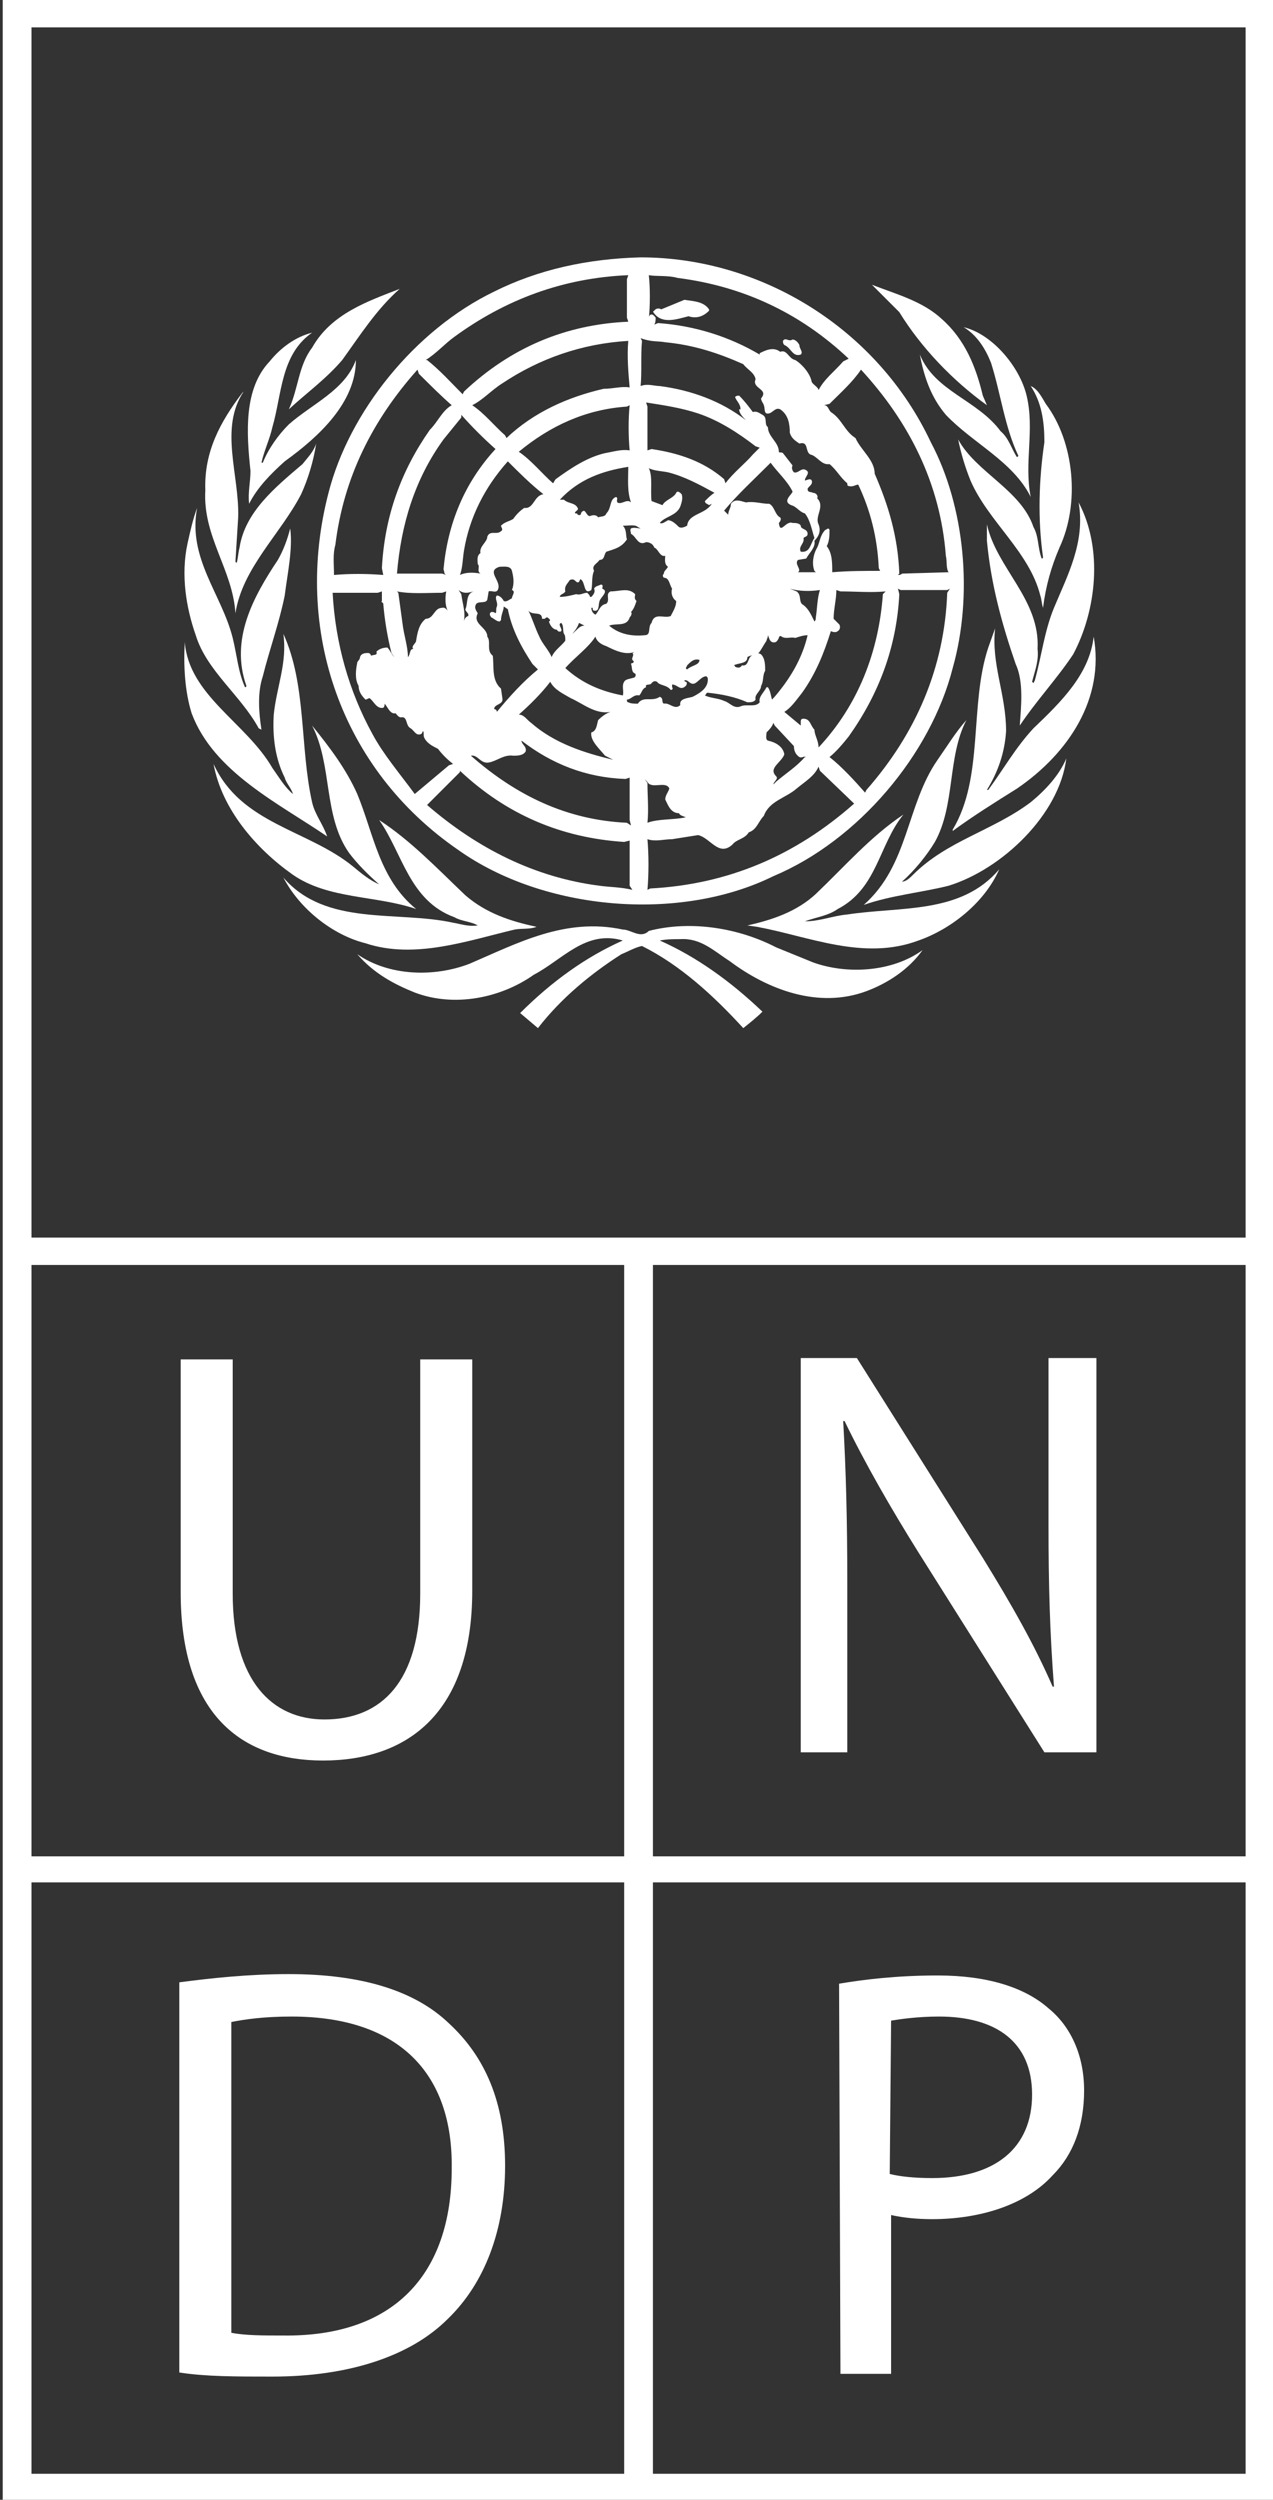 <?xml version="1.0" encoding="utf-8"?>
<!-- Generator: Adobe Illustrator 22.1.0, SVG Export Plug-In . SVG Version: 6.00 Build 0)  -->
<svg version="1.1" id="Layer_1" xmlns="http://www.w3.org/2000/svg" xmlns:xlink="http://www.w3.org/1999/xlink" x="0px" y="0px"
	 viewBox="0 0 93 182.6" style="enable-background:new 0 0 93 182.6;" xml:space="preserve">
<rect x="0" y="0" width="93" height="182.6" fill="#333333" stroke="none"/>
<style type="text/css">
	.st0{fill:#FFFFFF;}
</style>
<g>
	<path class="st0" d="M93,0H0.2v182.7H93V0z M91,135.6H47.7V92.4H91V135.6z M45.6,135.6H2.3V92.4h43.3V135.6z M2.3,137.5h43.3v43.2
		H2.3V137.5z M47.7,137.5H91v43.2H47.7V137.5z M91,2v88.4H2.3V2H91z"/>
	<path class="st0" d="M17,99.3v17.1c0,6.4,2.9,9.2,6.7,9.2c4.2,0,7-2.8,7-9.2V99.3h3.8v16.9c0,8.9-4.7,12.4-10.9,12.4
		c-5.9,0-10.4-3.3-10.4-12.3v-17H17z"/>
	<path class="st0" d="M58.5,128.1V99.2h4.1l9.2,14.6c2.1,3.4,3.8,6.4,5.1,9.4H77c-0.3-3.9-0.4-7.4-0.4-11.8V99.2h3.5V128h-3.8
		l-9.2-14.6c-2-3.2-3.9-6.5-5.4-9.6h-0.1c0.2,3.6,0.3,7.1,0.3,11.9V128h-3.4V128.1z"/>
	<path class="st0" d="M16.9,147.7c1-0.2,2.4-0.4,4.4-0.4c7.9,0,11.8,4.2,11.7,11.1c0,7.8-4.3,12.3-12.3,12.2c-1.5,0-2.8,0-3.8-0.2
		C16.9,170.4,16.9,147.7,16.9,147.7z M13.1,173.3c1.9,0.3,4.1,0.3,6.8,0.3c5.6,0,10.1-1.5,12.8-4.2c2.7-2.6,4.2-6.5,4.2-11.2
		s-1.5-8-4.1-10.4c-2.5-2.4-6.4-3.6-11.7-3.6c-3,0-5.7,0.3-8,0.6C13.1,144.8,13.1,173.3,13.1,173.3z"/>
	<path class="st0" d="M65.1,147.6c0.6-0.1,1.9-0.3,3.5-0.3c4.1,0,6.8,1.8,6.8,5.7s-2.7,6.1-7.3,6.1c-1.2,0-2.3-0.1-3.1-0.3
		L65.1,147.6L65.1,147.6z M61.4,173.4h3.7v-11.6c0.9,0.2,1.9,0.3,3,0.3c3.6,0,6.9-1.1,8.8-3.2c1.5-1.5,2.3-3.6,2.3-6.2
		c0-2.6-1-4.7-2.6-6c-1.7-1.5-4.4-2.4-8.1-2.4c-3,0-5.4,0.3-7.2,0.6L61.4,173.4L61.4,173.4z"/>
	<g>
		<path class="st0" d="M69.3,64.7c-2,0.5-4.2,0.7-6.2,1.4c3.3-2.9,3.1-7.3,5.4-10.6c0.7-1,1.3-2,2.1-2.9c-1.4,2.7-0.8,6.2-2.3,8.9
			c-0.6,1-1.5,2.1-2.4,2.9c0.3,0,0.6-0.3,0.8-0.5c2.5-2.5,5.8-3.2,8.6-5.3c1.1-0.9,2.1-2,2.6-3.2C77.4,59.5,73.2,63.5,69.3,64.7z"/>
		<g>
			<path class="st0" d="M78.4,47.8c-1.2,1.8-2.7,3.4-3.9,5.2c0.1-1.4,0.3-3.2-0.3-4.5c-1-2.9-1.8-5.8-2.1-9v-1.2
				c0.7,3.2,3.9,5.5,3.7,9.1c0.1,0.9-0.2,1.6-0.4,2.4l0.1,0.1l0.1-0.2c0.5-1.8,0.7-3.6,1.4-5.3c1-2.4,2.3-4.8,1.8-7.7
				C80.6,40.1,80.1,44.6,78.4,47.8z"/>
			<path class="st0" d="M76.4,29.5c2.1,2.8,2.5,7.3,1,10.5c-0.6,1.4-1,2.8-1.2,4.4c-0.1-0.3-0.1-0.6-0.2-0.9
				c-0.8-3.2-3.8-5.4-5.1-8.4c-0.4-1-0.7-2-0.9-3c1.3,2.4,4.6,3.7,5.5,6.4c0.4,0.7,0.3,1.5,0.6,2.3c0,0,0.1,0,0.1-0.1
				c-0.4-2.8-0.3-5.7,0.1-8.4c0-1.5-0.2-2.9-1-4.1C75.8,28.4,76.1,29,76.4,29.5z"/>
			<path class="st0" d="M75,28.9c0.6,2.5-0.2,4.9,0.3,7.4l0,0c-1.3-2.6-4.2-3.9-6.2-6c-1.1-1.3-1.6-2.8-1.9-4.4
				c1.1,2.7,4.2,3.3,5.9,5.6c0.6,0.5,0.8,1.3,1.2,1.9l0.1-0.1c-1-2.1-1.3-4.6-2-6.8c-0.4-1-1-2-2-2.6C72.5,24.4,74.5,26.8,75,28.9z"
				/>
			<path class="st0" d="M68.8,23.3c1.7,1.5,2.5,3.5,3,5.6l0.3,0.7c-2.5-1.8-4.8-4.2-6.4-6.8l-2-2C65.5,21.5,67.4,22,68.8,23.3z"/>
			<path class="st0" d="M29.2,21.1c-1.7,1.5-2.9,3.4-4.2,5.2c-1.2,1.4-2.6,2.4-3.9,3.6c0.7-1.5,0.7-3.2,1.7-4.5
				C24.2,22.9,26.9,22,29.2,21.1z"/>
			<path class="st0" d="M19.7,26.4c0.8-1,1.9-1.8,3.1-2.1c-2.3,1.6-2.2,4.5-2.9,6.9c-0.2,0.9-0.6,1.7-0.8,2.6h0.1
				c0.4-1,1.1-2,1.9-2.8c1.7-1.5,4.1-2.5,4.9-4.7c0,3.1-2.7,5.6-5.2,7.4c-1,0.9-2,1.9-2.6,3.1c-0.1-0.8,0.1-1.6,0.1-2.4
				C18,31.6,17.8,28.4,19.7,26.4z"/>
			<path class="st0" d="M15,35.8c-0.1-2.8,1.1-5,2.7-7.1l0.1-0.1c-1.8,2.7-0.3,6.1-0.4,9.2L17.2,41c0,0,0,0.1,0.1,0.1
				c0.1-0.4,0.1-0.7,0.2-1.1c0.4-2.6,2.6-4.4,4.6-6.1c0.4-0.5,0.8-0.9,1-1.5c-0.2,1.3-0.6,2.6-1.1,3.7c-1.5,2.9-4.3,5.4-4.8,8.7
				C17,41.6,14.8,39.2,15,35.8z"/>
			<path class="st0" d="M13.7,39.7c0.2-0.9,0.4-1.8,0.7-2.6c-0.7,3.7,1.8,6.3,2.6,9.5c0.3,1.2,0.4,2.5,0.9,3.6c0,0,0.1,0,0.1-0.1
				c-1.2-3.4,0.5-6.5,2.3-9.2c0.4-0.7,0.7-1.5,0.9-2.3c0.2,1.5-0.2,3.3-0.4,4.9c-0.4,2-1.1,3.9-1.6,5.9c-0.4,1.2-0.3,2.6-0.1,3.9
				l-0.2-0.1c-1.3-2.4-3.8-4.2-4.6-6.8C13.6,44.4,13.2,42,13.7,39.7z"/>
			<path class="st0" d="M13.5,46.9c0.3,3.9,4.5,5.9,6.4,9.2c0.5,0.7,0.9,1.4,1.5,1.9c-0.1-0.4-0.5-0.8-0.6-1.2
				c-0.7-1.4-0.9-3-0.8-4.6c0.2-2,1-3.8,0.7-5.9c1.7,3.7,1.2,8.3,2.1,12.3c0.2,0.9,0.8,1.6,1.1,2.5c-3.5-2.4-8.3-4.7-9.9-9
				C13.5,50.5,13.4,48.6,13.5,46.9z"/>
			<path class="st0" d="M15.6,55.8c2,4.4,6.9,4.8,10.2,7.5c0.6,0.5,1.2,1,1.9,1.3l0,0c-0.8-0.7-1.6-1.5-2.2-2.3
				c-1.9-2.7-1.2-6.4-2.7-9.3c1.3,1.6,2.5,3.2,3.3,5c1.2,2.9,1.6,6.2,4.3,8.4c-2.9-1-6.4-0.7-9-2.5C18.7,62,16.2,59.1,15.6,55.8z"/>
			<path class="st0" d="M20.7,64.1c3.1,3.6,8.3,2.4,12.4,3.3c0.6,0.1,1.1,0.3,1.8,0.2c-0.5-0.3-1.2-0.3-1.7-0.6
				c-3.3-1.2-3.8-4.7-5.5-7.1c2.3,1.5,4.2,3.5,6.3,5.5c1.5,1.3,3.3,1.9,5.2,2.3c-0.5,0.2-1.1,0.1-1.6,0.2c-3.4,0.8-7.3,2.2-10.9,1
				C24.3,68.3,21.9,66.4,20.7,64.1z"/>
			<path class="st0" d="M63.3,72.4c-3.5,1.3-7.2-0.1-10-2.2c-1.1-0.7-2.1-1.7-3.6-1.6c-0.5,0-1,0-1.5,0.1c2.7,1.2,5.2,3,7.5,5.2
				c-0.4,0.4-0.9,0.8-1.4,1.2c-2.2-2.4-4.6-4.6-7.4-6c-0.5,0.1-1,0.4-1.5,0.6c-2.2,1.4-4.4,3.2-6.1,5.4L38,74
				c2.3-2.3,4.8-4.1,7.5-5.3c-2.7-0.8-4.4,1.4-6.5,2.5c-2.4,1.7-5.8,2.4-8.7,1.3c-1.5-0.6-3-1.4-4.2-2.8c2.3,1.6,5.6,1.7,8.2,0.7
				c3.5-1.5,7-3.4,11.2-2.5c0.6,0,1.3,0.7,1.9,0.1c3.1-0.8,6.6-0.2,9.3,1.2l2.7,1.1c2.5,0.9,5.8,0.7,8-0.9
				C66.4,70.8,64.9,71.8,63.3,72.4z"/>
			<path class="st0" d="M67.1,68.7c-4,1.5-8-0.3-11.8-1l-0.7-0.1l0,0c1.8-0.4,3.6-1,5-2.3c2.1-2,4-4.2,6.4-5.8
				c-1.8,2.2-1.9,5.4-4.8,6.9c-0.7,0.5-1.6,0.6-2.4,0.9c1.1,0,2-0.4,3.1-0.5c3.9-0.6,8.3,0,11.1-3.3C71.9,66,69.4,67.9,67.1,68.7z"
				/>
			<path class="st0" d="M74.3,57.6c-1.6,1-3.2,2-4.7,3.1v-0.1c2.3-3.8,1.2-9.1,2.6-13.3l0.5-1.4c-0.3,2.6,0.8,4.8,0.8,7.5
				c-0.1,1.6-0.6,3-1.4,4.3h0.1c1.1-1.5,2-3.1,3.3-4.5c2.1-2,4.1-4,4.4-6.7C80.7,51,78.1,55,74.3,57.6z"/>
		</g>
		<path class="st0" d="M68,32.3C64.1,24,55.6,18.8,46.8,18.8c-3.9,0.1-7.5,0.9-10.7,2.5C30.3,24.1,25.5,30.1,24,36
			c-2.6,10,0.9,20.2,9.5,26.1c6.2,4.4,16.1,5.3,23,1.9c6.2-2.6,11.5-8.9,13.1-15.2C71.1,43.5,70.5,37,68,32.3z M69.1,40.6
			c0.1,0.4,0,0.9,0.2,1.2l-3.4,0.1C65.8,42,65.7,42,65.6,42l0.1-0.1c-0.1-2.7-0.8-5-1.8-7.3c0-1-1-1.7-1.4-2.6
			c-0.8-0.5-1-1.4-1.8-1.9c-0.2-0.2-0.2-0.5-0.5-0.5l0.4-0.1c0.8-0.8,1.7-1.6,2.3-2.5C66.4,30.8,68.7,35.3,69.1,40.6z M59.5,53.3
			c-0.3-0.3-0.3-0.8-0.8-0.8c-0.2,0-0.2,0.1-0.2,0.3c0,0.1,0,0.2,0,0.2l-1.2-1c0.5-0.3,0.9-0.9,1.3-1.4c1-1.4,1.6-2.9,2.1-4.5
			c0.2,0.1,0.4,0.1,0.5,0c0.2-0.1,0.2-0.4,0.1-0.5l-0.4-0.4c0-0.7,0.2-1.4,0.2-2.1l0.3,0.1c1.1,0,2.2,0.1,3.3,0l-0.2,0.2
			c-0.3,4.2-1.8,8.1-4.7,11.2C59.8,54.1,59.5,53.7,59.5,53.3z M56.7,56.7c-0.6-0.6,0.4-1,0.6-1.6c-0.1-0.6-0.7-0.9-1.2-1
			C55.9,54,56,53.7,56,53.5c0.2-0.2,0.4-0.4,0.5-0.7l0.1,0.2l1.4,1.5c0,0.3,0.1,0.6,0.4,0.8c0.2,0.1,0.3-0.1,0.5,0h-0.1
			c-0.6,0.7-1.4,1.2-2.1,1.8l-0.2,0.2C56.5,57.1,56.9,56.9,56.7,56.7z M50.2,38.4c-0.2,0.1-0.4,0.2-0.6,0.1
			c-0.2-0.2-0.5-0.5-0.8-0.5c-0.2,0.1-0.4,0.3-0.6,0.2c0.4-0.5,1.2-0.5,1.5-1.2c0.1-0.3,0.2-0.6,0.1-0.9c-0.1-0.1-0.3-0.3-0.4-0.1
			c-0.2,0.4-0.8,0.5-1,0.9l-0.8-0.3c-0.1-0.8,0.1-1.8-0.2-2.4c0.4,0.2,0.9,0.2,1.4,0.3c1.2,0.3,2.3,0.9,3.4,1.5
			c-0.2,0.1-0.5,0.4-0.7,0.6c0,0.2,0.2,0.2,0.3,0.3l0.2-0.1C51.5,37.6,50.3,37.5,50.2,38.4z M51.1,48.2c0,0.4-0.6,0.4-0.9,0.7
			c-0.2-0.1,0-0.2,0-0.3C50.5,48.3,50.7,48.1,51.1,48.2z M57.8,36.9c0.4,0.1,0.6,0.5,1,0.6c0.4,0.5,0.5,1.2,0.7,1.8
			c-0.3,0.4-0.3,1.1-1,1c-0.2-0.4,0.3-0.6,0.2-1c0.1-0.1,0.3-0.1,0.3-0.3c0-0.4-0.5-0.3-0.5-0.6c-0.1-0.2-0.4-0.2-0.6-0.2
			c-0.5-0.2-0.9,0.9-1,0c0.1-0.1,0.2-0.3,0.1-0.4c-0.4-0.2-0.4-0.8-0.8-1c-0.6,0-1.1-0.2-1.7-0.1c-0.4-0.1-0.8-0.3-1.1,0.1
			c0,0.3-0.2,0.5-0.2,0.8c-0.1-0.1-0.2-0.2-0.3-0.3c1-1.2,2.2-2.3,3.3-3.4l0.1-0.1c0.5,0.7,1.2,1.3,1.6,2.1
			C57.9,36.1,57.1,36.6,57.8,36.9z M59.9,43.1c-0.2,0.6-0.2,1.4-0.3,2c0,0.1,0,0.2-0.1,0.3c-0.2-0.4-0.4-0.9-0.8-1.2
			c-0.4-0.2-0.1-0.7-0.5-1L57.7,43C58.4,43.2,59.2,43.2,59.9,43.1z M55,33.2c-0.6,0.7-1.4,1.3-2,2.1L52.9,35
			c-1.5-1.3-3.3-1.9-5.3-2.2l-0.3,0.1v-3.2l-0.1-0.3c1.3,0.2,2.6,0.4,3.8,0.8c1.5,0.5,2.9,1.4,4.2,2.4l0.3,0.1L55,33.2z M51.7,50.6
			c1,0.1,2,0.3,2.9,0.7c0.2,0,0.5,0,0.6-0.2c-0.1-0.4,0.4-0.6,0.4-1c0.2-0.3,0.1-0.8,0.3-1.1c0-0.4,0-0.9-0.3-1.2
			c-0.3-0.2-0.5,0-0.7,0.1c-0.3,0.2-0.2,0.8-0.7,0.7c-0.1,0.2-0.3,0.2-0.5,0.1c0-0.1-0.1-0.1-0.1-0.1c0.4-0.2,1-0.1,1-0.6
			c0.3-0.2,0.7-0.1,0.9-0.4c0.2-0.3,0.3-0.5,0.5-0.8c0-0.1,0.1-0.2,0.1-0.4c0.1,0.2,0.1,0.4,0.3,0.5c0.3,0.1,0.4-0.1,0.5-0.3
			c0-0.1,0.1-0.2,0.2-0.1c0.3,0.2,0.7,0,1,0.1c0.3-0.1,0.6-0.2,0.9-0.2c-0.3,1.3-0.9,2.5-1.7,3.6c-0.3,0.4-0.6,0.8-0.9,1.1
			c-0.1-0.3-0.1-0.6-0.3-0.9H56c-0.2,0.4-0.6,0.7-0.5,1.1c-0.3,0.4-1,0.1-1.4,0.3c-0.5,0.2-0.8-0.3-1.2-0.4c-0.4-0.2-1-0.2-1.4-0.4
			C51.6,50.7,51.6,50.6,51.7,50.6z M49.5,20.3c4.7,0.6,8.9,2.5,12.5,5.9l-0.4,0.2c-0.6,0.7-1.4,1.3-1.8,2.1c0-0.2-0.4-0.4-0.5-0.6
			c-0.1-0.6-0.7-1.3-1.2-1.6c-0.5-0.1-0.6-0.8-1.1-0.6c-0.5-0.4-1.1-0.1-1.5,0.1v0.1c-2.2-1.3-4.7-2.1-7.4-2.3
			c-0.1,0-0.2,0.1-0.3,0.1c0.1-0.1,0.1-0.4,0.1-0.5c-0.1-0.1-0.2-0.3-0.4-0.2c-0.1,0.1-0.1,0.2-0.1,0.3c0.1-1,0.1-2.3,0-3.2
			C47.9,20.2,48.8,20.1,49.5,20.3z M48.6,25c2.1,0.2,3.9,0.8,5.7,1.6c0.3,0.4,0.8,0.6,0.9,1.1c-0.3,0.7,1,0.7,0.4,1.4
			c0,0.2,0.2,0.4,0.2,0.5c0.1,0.2,0,0.5,0.2,0.6c0.4,0.1,0.6-0.5,1-0.3c0.6,0.4,0.7,1.1,0.7,1.7c0.1,0.4,0.4,0.6,0.7,0.8
			c0.7-0.2,0.4,0.6,0.8,0.8c0.5,0.1,0.8,0.8,1.4,0.7c0.5,0.4,0.8,1,1.3,1.4c0,0.1,0,0.2,0.1,0.2c0.3,0.1,0.5-0.1,0.7-0.1
			c0.9,1.9,1.4,3.9,1.5,6.1l0.1,0.2c-1.1,0-2.3,0-3.5,0.1c0-0.7,0-1.4-0.4-1.9c0.2-0.4,0.2-0.8,0.2-1.2c-0.1-0.2-0.2,0-0.3,0
			c-0.4,0.4-0.4,0.9-0.6,1.3c-0.3,0.5-0.4,1.2-0.2,1.7l0.1,0.1h-1.3c0.3-0.2-0.3-0.6,0-0.9l0.6-0.1c0.2-0.4,0.7-0.8,0.6-1.3
			c0.3-0.3,0.5-0.7,0.3-1.2c-0.3-0.6,0.5-1.3-0.1-1.9c0.1-0.2-0.1-0.4-0.3-0.4c-0.2-0.1-0.4,0-0.4-0.3c0.1-0.2,0.4-0.3,0.3-0.6
			c-0.1-0.2-0.4,0-0.5,0c0-0.3,0.5-0.6,0-0.8c-0.3-0.1-0.5,0.3-0.8,0.2c-0.1-0.1-0.2-0.3-0.1-0.5l-0.7-0.9c-0.1-0.1-0.3,0-0.3-0.1
			c0-0.7-0.8-1.1-0.8-1.8c-0.3-0.2,0-0.7-0.4-0.9c-0.2-0.1-0.4-0.3-0.7-0.2c-0.3-0.4-0.6-0.8-1-1.2c-0.1,0-0.2,0-0.3,0.1
			c0.1,0.3,0.4,0.5,0.4,0.9c-0.1,0-0.1,0-0.1,0c0,0.3,0.3,0.6,0.5,0.8c-1.8-1.4-4-2.2-6.3-2.5c-0.4,0-0.9-0.2-1.4,0
			c0.1-1,0-2.2,0.1-3.3l-0.1-0.2C47.6,25,48.1,24.9,48.6,25z M46.6,38.5l0.2,0.1c-0.2,0-0.5-0.1-0.7,0c-0.1,0.1,0,0.3,0,0.4
			c0.4,0.2,0.5,0.9,1.1,0.6c0.2,0,0.5,0.1,0.6,0.4c0.3,0.1,0.4,0.7,0.8,0.6c0,0.2-0.1,0.6,0.2,0.8c-0.1,0.2-0.3,0.3-0.3,0.5
			c-0.1,0.1-0.1,0.2,0,0.3c0.4,0,0.4,0.5,0.6,0.8c-0.1,0.3,0,0.7,0.3,0.9c0,0.4-0.2,0.7-0.4,1.1c-0.5,0.2-1.2-0.3-1.4,0.5
			c-0.3,0.3,0,0.9-0.5,0.9c-1,0.1-1.9-0.1-2.6-0.7c0.5-0.2,1.3,0.1,1.5-0.6c0.1-0.1,0.2-0.3,0.1-0.4c0.2-0.2,0.3-0.5,0.4-0.8
			c-0.2-0.2-0.1-0.3-0.1-0.5c-0.5-0.5-1.1-0.2-1.8-0.2c-0.4,0.2,0,0.6-0.3,0.9c-0.5,0.1-0.5,0.5-0.8,0.8c-0.2-0.1-0.3-0.3-0.3-0.5
			h0.1c0,0.1,0,0.2,0.1,0.2c0.4,0.1,0.3-0.4,0.4-0.7c0.1-0.3,0.7-0.7,0.2-0.9c0-0.1,0.1-0.3-0.1-0.3c-0.2,0.1-0.4,0.1-0.5,0.3
			c0.1,0.2,0,0.4-0.2,0.6h-0.1c0-0.1-0.1-0.2-0.2-0.3c-0.3,0-0.5,0.2-0.8,0.1c-0.4,0.1-0.8,0.2-1.2,0.2c0-0.2,0.3-0.2,0.4-0.4
			c-0.1-0.4,0.2-0.6,0.3-0.8c0.1-0.1,0.3-0.1,0.4,0c0.1,0.1,0.2,0.2,0.3,0.1l0.1-0.2c0.4,0.2,0.2,1.2,0.8,0.8c0.1-0.4,0-1,0.2-1.4
			c-0.2-0.4,0.2-0.5,0.4-0.8c0.4,0,0.3-0.4,0.5-0.6c0.6-0.2,1.1-0.3,1.5-0.9c-0.1-0.3,0-0.7-0.3-1C46,38.4,46.4,38.3,46.6,38.5z
			 M46.1,60.3l-0.3-0.2c-4.4-0.2-8.1-2-11.4-4.9c0.5-0.1,0.7,0.6,1.3,0.5s1.1-0.6,1.8-0.5c0.3,0,0.7,0,0.9-0.3
			c0.1-0.4-0.3-0.5-0.3-0.8c2.2,1.7,4.7,2.7,7.6,2.8l0.3-0.1v3.1L46.1,60.3z M33.7,43.4l-0.2-0.3c0.4,0.3,0.7,0.2,1.1,0.1
			c-0.6,0.2-0.4,0.9-0.6,1.3c0,0.2,0.3,0.3,0.2,0.5c-0.3,0.1-0.3,0.4-0.4,0.7C34.1,44.9,33.8,44.2,33.7,43.4z M30.2,47.4
			c-0.3,0-0.2,0.4-0.4,0.6c0-0.8-0.3-1.6-0.4-2.5l-0.3-2.2L29,43.2c1,0.2,2.2,0.1,3.3,0.1l0.3-0.1c-0.1,0.5-0.1,1.3,0.3,1.7
			c-0.1-0.1-0.3-0.6-0.6-0.5c-0.6,0-0.6,0.8-1.2,0.8c-0.5,0.4-0.6,1-0.7,1.6C30.4,47,30,47.2,30.2,47.4z M32.6,42l-0.3-0.1H29
			c0.3-3.6,1.3-6.9,3.4-9.8l1.3-1.6v-0.2c0.8,0.9,1.6,1.7,2.5,2.5c-2.3,2.5-3.5,5.5-3.8,8.8C32.5,41.8,32.4,41.9,32.6,42z M46,28.3
			c-0.6-0.1-1.2,0.1-1.9,0.1C41.5,29,39,30.1,37,32l-0.1-0.2c-0.8-0.7-1.5-1.6-2.4-2.2c0.8-0.4,1.4-1.1,2.2-1.6
			c2.7-1.8,5.8-2.9,9.2-3.1C45.8,26,45.9,27.2,46,28.3z M40.7,46c0,0.1,0.2,0.2,0.3,0.1c0.1-0.2-0.3-0.5,0-0.6
			c0.2,0.2,0.1,0.6,0.2,0.8c0.1,0.1,0.1,0.3,0.1,0.5c-0.3,0.4-0.8,0.7-1,1.2c-0.2-0.5-0.7-1-0.9-1.5c-0.3-0.6-0.5-1.3-0.8-1.9
			c0.3,0.4,1,0,1,0.6c0,0,0.1,0,0.2,0c0.1-0.1,0.1-0.1,0.2-0.1c0.1,0.1,0.3,0.2,0.1,0.3C40.2,45.7,40.4,46,40.7,46z M44.2,55.2
			l0.6,0.3c-2.1-0.5-4.3-1.2-6-2.7c-0.3-0.2-0.5-0.6-0.9-0.6c0.8-0.7,1.7-1.6,2.3-2.4c0.3,0.6,1,0.9,1.5,1.2c0.9,0.4,1.8,1.2,2.9,1
			c-0.3,0.1-0.6,0.3-0.9,0.6c-0.1,0.3-0.1,0.8-0.5,0.9C43.1,54.1,43.8,54.7,44.2,55.2z M36.7,51l-0.1-0.7c-0.7-0.6-0.5-1.6-0.6-2.4
			c-0.5-0.4-0.1-1-0.4-1.4c0-0.7-1.1-0.9-0.7-1.7c-0.1-0.2-0.3-0.4-0.1-0.7c0.2-0.2,0.7,0,0.8-0.3l0.1-0.6c0.2-0.1,0.6,0.2,0.7-0.2
			c0.2-0.6-0.9-1.3,0.1-1.6c0.3,0,0.8-0.1,0.9,0.3c0.1,0.4,0.2,0.9,0,1.4c0.3,0.1,0,0.4,0,0.6c-0.2,0.1-0.4,0.3-0.6,0.2
			c-0.1-0.2-0.3-0.4-0.5-0.4c-0.2,0.2,0.1,0.5,0,0.8c-0.1,0.2,0,0.4-0.1,0.5c-0.1-0.1-0.2-0.1-0.3-0.1c-0.2,0.1-0.1,0.3,0,0.4
			c0.2,0.1,0.4,0.3,0.6,0.3l0.1-0.1c0-0.4,0.2-0.7,0.2-1l0.3,0.2c0.3,1.5,1,2.8,1.8,4l0.4,0.4c-1.1,0.9-2.1,2-3,3.1l0,0
			c0,0,0-0.2-0.2-0.2C36.1,51.4,36.8,51.5,36.7,51z M38.3,37.1c-0.3,0.2-0.6,0.5-0.8,0.8c-0.3,0.2-0.6,0.2-0.9,0.5
			c0,0.1,0.2,0.3,0,0.4c-0.3,0.3-0.8-0.1-1,0.4c0,0.4-0.6,0.7-0.5,1.2c-0.3,0.2-0.2,0.6-0.2,0.8c0.2,0.2-0.1,0.5,0.2,0.7
			c-0.5-0.1-1.1-0.1-1.5,0.1c0.2-0.5,0.2-1.2,0.3-1.8c0.4-2.4,1.5-4.6,3.2-6.5c0.8,0.8,1.7,1.7,2.6,2.4C39,36.2,39,37.2,38.3,37.1z
			 M45.6,49.8c-0.2,0.3,0,0.7-0.1,1c-1.6-0.3-3-0.9-4.2-2c0.7-0.8,1.7-1.5,2.2-2.3c0.1,0.4,0.5,0.6,0.8,0.7c0.6,0.3,1.4,0.7,2.1,0.4
			c-0.1,0-0.1,0.1-0.2,0.1c0.2,0.2-0.2,0.4,0.1,0.6c0,0.2-0.2,0.1-0.2,0.2c0.1,0.2,0,0.6,0.3,0.7c0.1,0.1,0,0.3-0.1,0.3
			C46,49.6,45.7,49.6,45.6,49.8z M41.8,46.3c0.2-0.2,0.4-0.5,0.5-0.8l0.4,0.2C42.3,45.7,42.1,46.1,41.8,46.3L41.8,46.3z M45.1,36.7
			c-0.1-0.2,0.1-0.3-0.1-0.4c-0.5,0.2-0.3,0.8-0.7,1.2c-0.1,0.3-0.5,0.2-0.6,0.3c-0.1-0.2-0.4-0.2-0.6-0.1c-0.3,0-0.3-0.6-0.6-0.3
			c-0.1,0.1,0,0.3-0.3,0.2c0-0.1-0.1-0.1-0.2-0.1c0-0.2,0.3-0.2,0.2-0.4c-0.2-0.4-0.7-0.3-1-0.6h-0.3c1.4-1.5,3.1-2.1,5-2.4
			c0,0.8-0.1,1.8,0.2,2.6C45.8,36.4,45.4,36.9,45.1,36.7z M46,32.9c-0.6-0.1-1.2,0.1-1.8,0.2c-1.3,0.3-2.5,1.1-3.6,1.9
			c-0.1,0.1-0.1,0.2-0.2,0.3c-0.8-0.7-1.6-1.7-2.5-2.3c2.3-1.9,4.9-3.1,7.9-3.3l0.2-0.1C45.9,30.6,45.9,31.8,46,32.9z M33.2,24.6
			c3.7-2.7,7.9-4.3,12.7-4.5l-0.1,0.3v2.8l0.1,0.3c-4.6,0.2-8.6,1.9-12,5.1l-0.1,0.2C33,28,32.1,27,31.2,26.3h-0.1
			C31.9,25.8,32.5,25.1,33.2,24.6z M24.5,39.8c0.6-4.9,2.7-9.1,6-12.8l0.1,0.3c0.8,0.8,1.6,1.6,2.4,2.3c-0.7,0.4-1,1.2-1.6,1.8
			c-2.1,3-3.3,6.3-3.5,10.1L28,42c-1.2-0.1-2.5-0.1-3.6,0C24.4,41.2,24.3,40.5,24.5,39.8z M27.2,53.6c-1.7-3.1-2.7-6.6-2.9-10.3h3.3
			l0.3-0.1c0,0.2,0,0.4,0,0.7l0,0C27.8,44,28,44,28,44.1c0.1,1.2,0.3,2.4,0.6,3.6l0.2,0.3c-0.2-0.2-0.3-0.5-0.5-0.7
			c-0.3,0-0.6,0.1-0.8,0.3c0.1,0.3-0.2,0.2-0.4,0.3c0-0.1-0.1-0.2-0.2-0.2c-0.2,0-0.5,0-0.6,0.3c0,0.2-0.2,0.3-0.2,0.4
			c-0.1,0.5-0.2,1.2,0.1,1.7c0,0.4,0.2,0.7,0.5,1c0.1,0,0.2-0.1,0.3-0.1c0.3,0.2,0.5,0.8,1,0.7c0.1-0.1,0.1-0.2,0.1-0.3
			c0.2,0.2,0.4,0.8,0.8,0.7c0.1,0.1,0.2,0.3,0.4,0.3c0.5-0.1,0.3,0.6,0.7,0.8c0.3,0.2,0.4,0.6,0.8,0.4l0.1-0.2
			c0.1,0.1,0,0.3,0.1,0.5c0.2,0.4,0.6,0.6,1,0.8c0.3,0.4,0.7,0.8,1.1,1.1l-0.3,0.1L30.3,58C29.2,56.5,28,55.1,27.2,53.6z M43.8,64.7
			c-4.7-0.6-8.9-2.7-12.6-5.9l2.4-2.4v-0.1c3.4,3.2,7.4,4.9,12,5.2l0.4-0.1v0.1v3.2l0.2,0.3C45.4,64.8,44.5,64.8,43.8,64.7z
			 M46.6,51.4c-0.3,0-0.5,0-0.7-0.1c-0.1,0-0.1-0.1-0.1-0.2c0.3,0,0.5-0.4,0.9-0.3c0.2-0.2,0.2-0.5,0.5-0.6
			c-0.1-0.3,0.3-0.1,0.4-0.3c0.1-0.1,0.2-0.2,0.4-0.1c0.2,0.3,0.7,0.2,1,0.6c0.1,0,0.2-0.1,0.1-0.2V50c0.4,0,0.6,0.5,1,0.1
			c0.1-0.1,0.1-0.3,0-0.3c0,0-0.1,0-0.1-0.1c0.3-0.1,0.4,0.4,0.8,0.2c0.3-0.2,0.5-0.5,0.8-0.5l0.1,0.1c0.1,0.7-0.5,1.1-1.1,1.4
			c-0.3,0.1-1,0.1-0.9,0.6c-0.4,0.4-0.8-0.2-1.2-0.1c-0.2-0.1,0-0.4-0.3-0.5C47.6,51.3,47,50.8,46.6,51.4z M47.5,57.3
			c0.4,0.2,1.2-0.2,1.4,0.3c-0.1,0.3-0.3,0.5-0.3,0.8c0.2,0.4,0.4,1,1,1c0.1,0.2,0.3,0.2,0.5,0.3c-0.9,0.2-2,0.1-2.8,0.4
			c0.1-1,0-1.9,0-2.9l-0.2-0.3C47.3,57.1,47.4,57.3,47.5,57.3z M47.5,64.9L47.3,65c0.1-1.2,0.1-2.5,0-3.7c0.6,0.2,1.2,0,1.8,0L51,61
			c0.9,0.2,1.5,1.6,2.5,0.7c0.3-0.4,0.9-0.4,1.2-0.9c0.6-0.2,0.7-0.8,1.1-1.2c0.4-1.1,1.6-1.3,2.4-2c0.6-0.5,1.3-0.9,1.6-1.6
			l0.1,0.3l2.5,2.4C58.1,62.5,53.2,64.6,47.5,64.9z M69.2,43.3c-0.2,5.5-2.3,10.3-5.9,14.4l-0.1,0.2c-0.7-0.8-1.7-1.9-2.6-2.6
			c0.5-0.4,1-1,1.4-1.5c2.2-3.1,3.5-6.5,3.7-10.4L65.6,43l0.2,0.1h3.4l0.2-0.1L69.2,43.3z"/>
		<path class="st0" d="M57.2,24.9c0,0.1,0,0.2,0.1,0.3c0.5,0.2,0.6,0.9,1.2,0.7c0.2-0.2-0.1-0.4-0.1-0.7c-0.1-0.2-0.3-0.4-0.5-0.4
			C57.6,25,57.4,24.6,57.2,24.9z"/>
		<path class="st0" d="M47.8,22.9c0.6,0.8,1.7,0.4,2.5,0.2c0.6,0.2,1.1,0,1.5-0.4v-0.1C51.4,22,50.6,22,50,21.9l-1.7,0.7
			c-0.1-0.1-0.4-0.1-0.5,0.1C47.7,22.7,47.7,22.8,47.8,22.9z"/>
	</g>
</g>
</svg>
